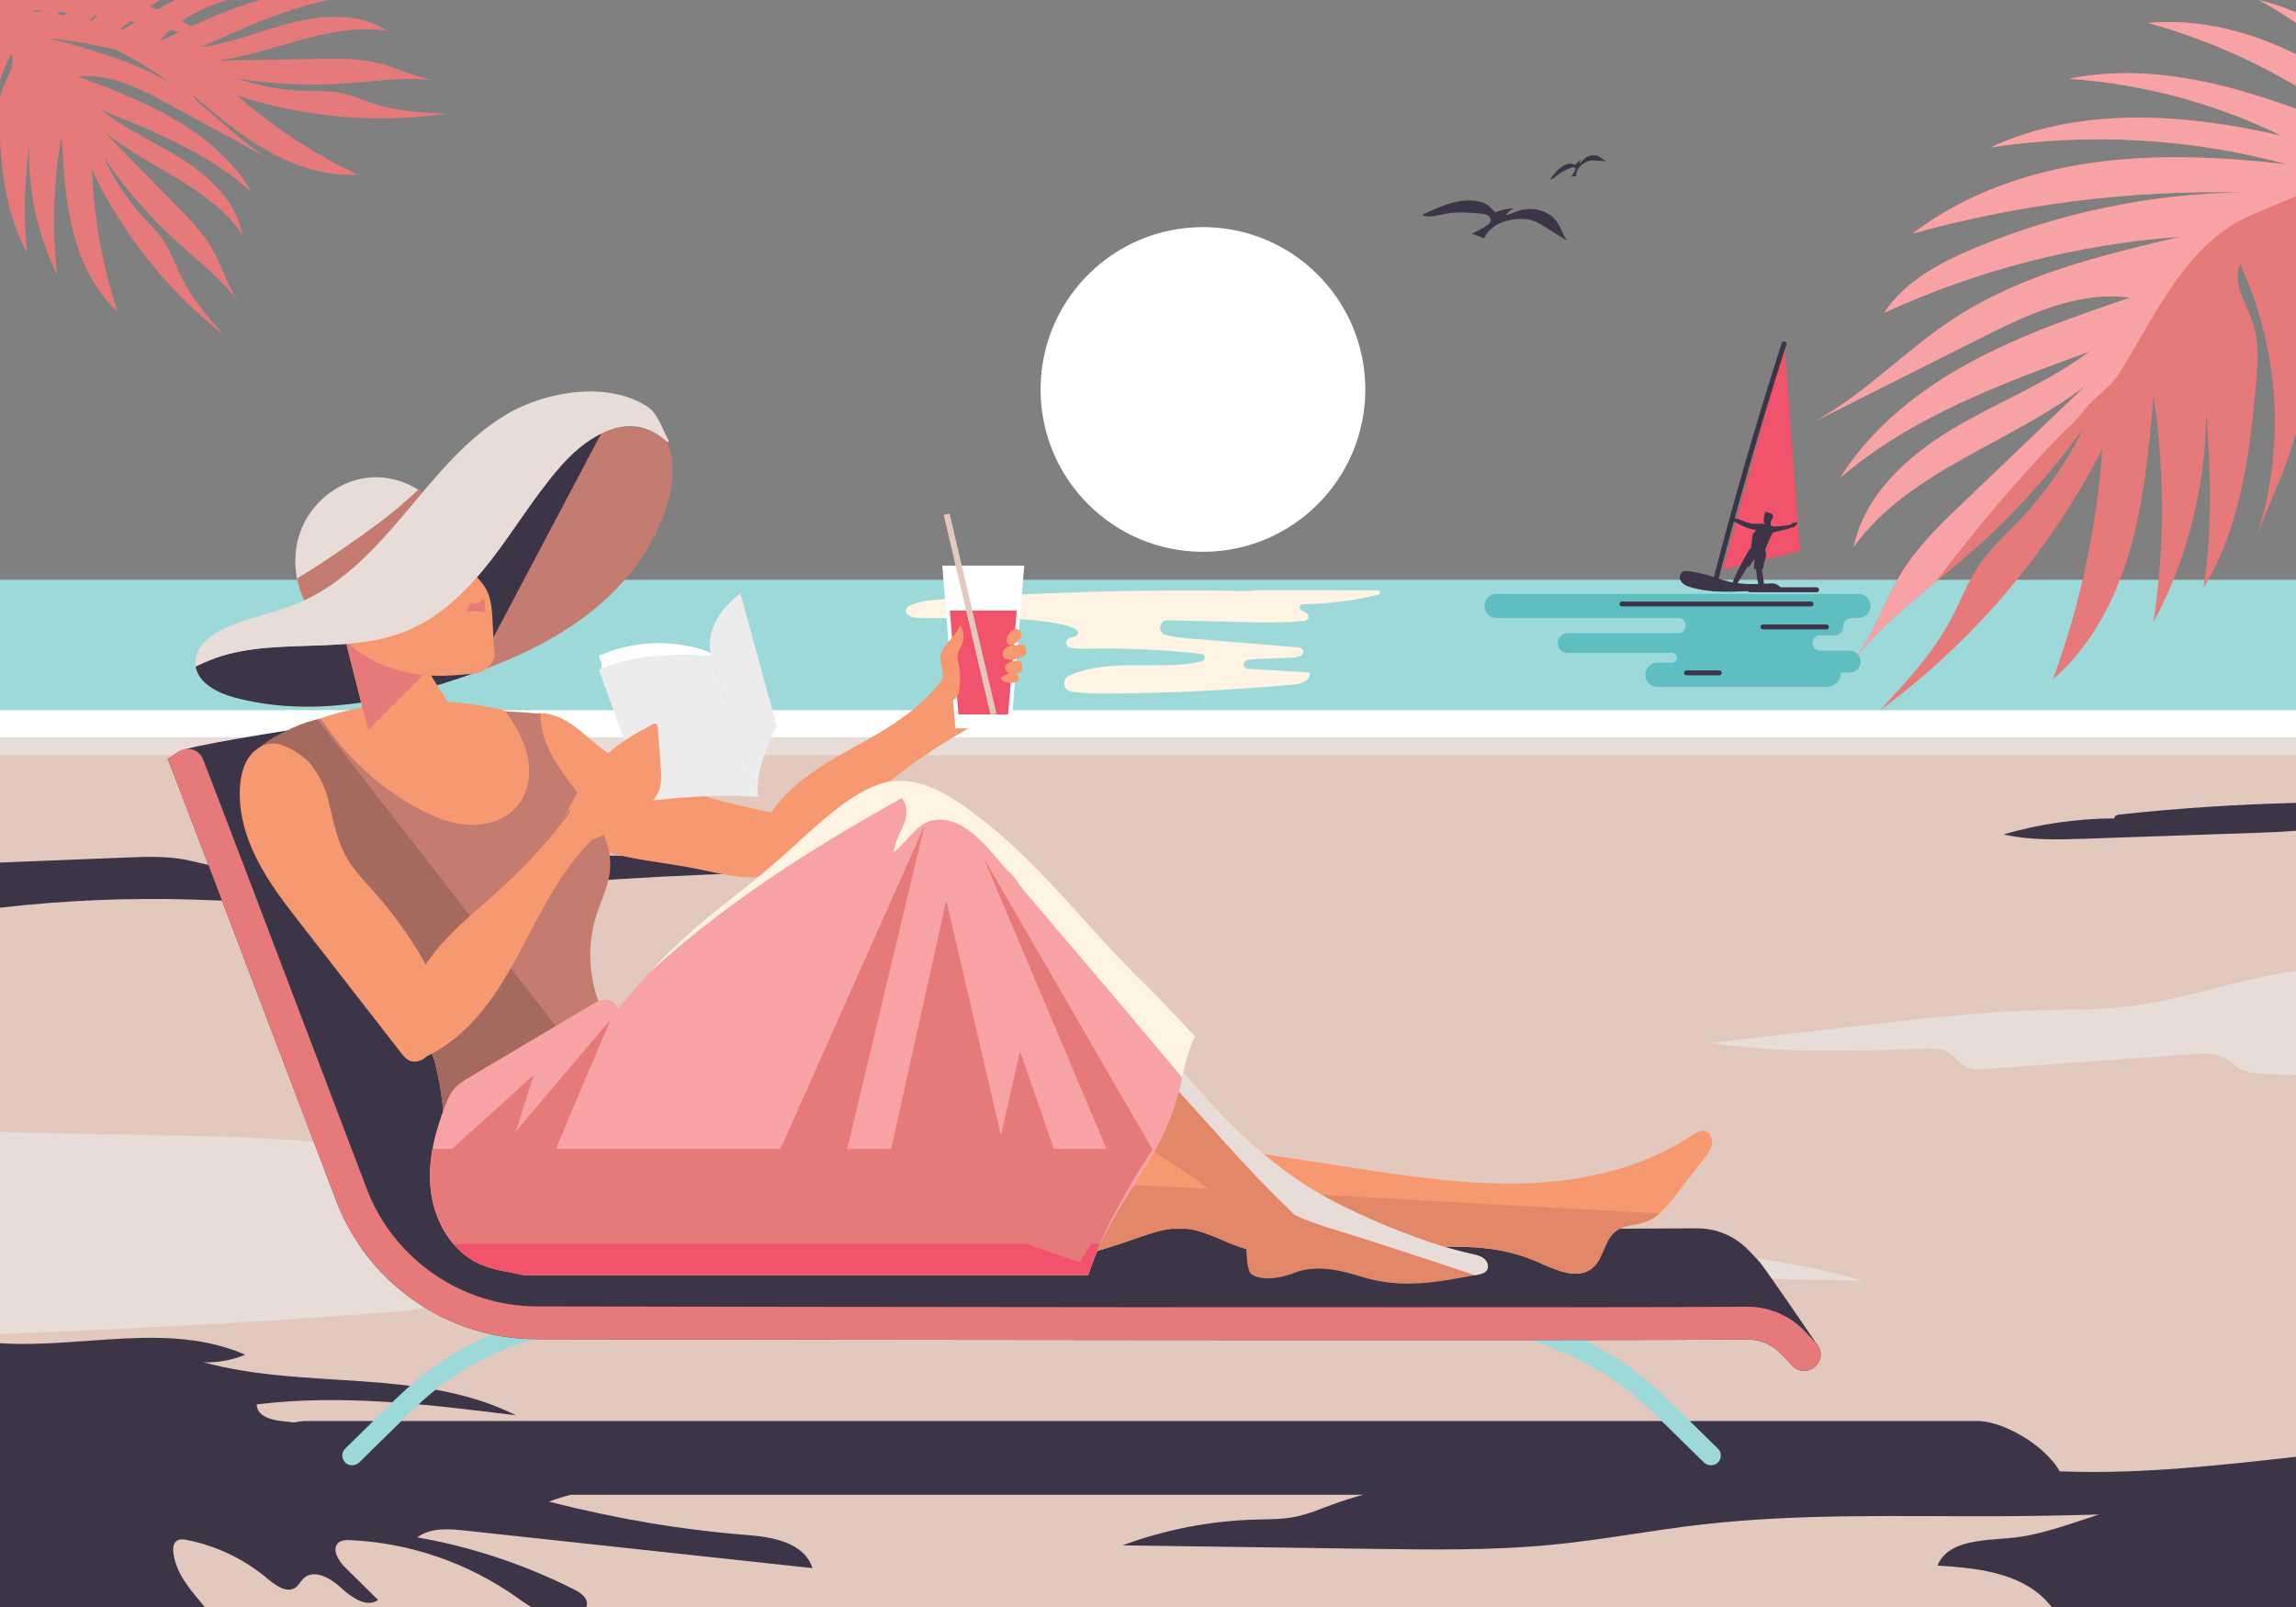 <?xml version="1.0" encoding="utf-8"?>
<!-- Generator: Adobe Illustrator 17.1.0, SVG Export Plug-In . SVG Version: 6.00 Build 0)  -->
<!DOCTYPE svg PUBLIC "-//W3C//DTD SVG 1.1//EN" "http://www.w3.org/Graphics/SVG/1.1/DTD/svg11.dtd">
<svg xmlns:x="http://ns.adobe.com/Extensibility/1.0/" xmlns:i="http://ns.adobe.com/AdobeIllustrator/10.0/" xmlns:graph="http://ns.adobe.com/Graphs/1.0/" xmlns="http://www.w3.org/2000/svg" xmlns:xlink="http://www.w3.org/1999/xlink" xmlns:a="http://ns.adobe.com/AdobeSVGViewerExtensions/3.0/" version="1.1" id="Layer_1" x="0px" y="0px" viewBox="0 0 1400 980" style="enable-background:new 0 0 1400 980;" xml:space="preserve">
<rect x="0" y="0" width="1400" height="980" fill="#808080" stroke="none"/>
<g>
	<g>
		
	</g>
	<g>
		<rect y="353.597" style="fill:#9ED9DA;" width="1400" height="626.403"/>
	</g>
	<g>
		<path style="fill:#FFF4E3;" d="M761.204,360l3.788,0.504c-63.44-1.262-126.938,0.384-190.228,4.931    c-6.853,0.492-13.838,1.049-20.122,3.916c-0.985,0.45-1.793,1.279-2.111,2.314c-1.015,3.301,3.596,5.013,6.954,5.124    c28.054,0.933,56.39-1.583,84.042,3.241c4.298,0.75,8.702,1.742,12.541,3.722c1.818,0.938,1.603,3.607-0.342,4.239l-3.618,1.177    c-2.766,0.899-2.699,4.867,0.106,5.635c3.091,0.846,6.612,0.87,9.847,0.799c23.563-0.515,47.16,0.549,70.582,3.18    c2.206,0.248,2.754,3.27,0.748,4.22c-0.524,0.248-1.072,0.437-1.589,0.549c-15.317,3.324-31.206,1.792-46.874,2.173    c-11.208,0.272-22.865,1.742-32.956,6.281c-4.675,2.103-3.675,9.103,1.401,9.816c8.526,1.198,17.274,1.212,25.912,1.128    c36.697-0.358,73.38-2.196,109.929-5.508c4.503-0.408,10.576-3.056,9.104-7.331l-37.454-2.249    c-3.003-0.18-3.429-4.454-0.516-5.204c1.902-0.49,3.972-0.68,5.871-0.754c7.067-0.273,14.134-0.547,21.201-0.82    c1.774-0.069,3.791-0.375,5.521-1.023c2.711-1.016,2.203-4.978-0.683-5.213c-22.397-1.827-44.795-3.655-67.192-5.482    c-4.667-0.381-9.611-0.914-14.208-2.127c-5.225-1.378-4.169-9.073,1.233-8.951c16.369,0.368,32.739,0.737,49.108,1.106    c11.504,0.259,23.088,0.512,34.488-0.857c2.351-0.282,2.973-3.423,0.916-4.593c-1.051-0.597-2.104-1.189-3.161-1.774    c-1.759-0.975-1.089-3.623,0.922-3.659c15.749-0.277,31.467-2.279,46.781-5.966c0.524-0.957,0.319-1.82-0.291-2.544H761.204z"/>
	</g>
	<g>
		<path style="fill:#5FBEC0;" d="M1123.878,382.22v-0.107c0-2.916,2.364-5.28,5.28-5.28h4.127c4.009,0,7.26-3.25,7.26-7.26v-0.147    c0-4.01-3.251-7.26-7.26-7.26H912.471c-4.01,0-7.26,3.25-7.26,7.26v0.147c0,4.01,3.25,7.26,7.26,7.26h110.787    c2.552,0,4.62,2.069,4.62,4.62v0.093c0,2.551-2.068,4.62-4.62,4.62h-67.44c-3.28,0-5.94,2.659-5.94,5.94v0.12    c0,3.28,2.66,5.94,5.94,5.94h63.757c1.64,0,2.97,1.33,2.97,2.97v0.06c0,1.64-1.33,2.97-2.97,2.97h-9.103    c-4.01,0-7.26,3.25-7.26,7.26v0.147c0,4.01,3.25,7.26,7.26,7.26h103.493c4.739,0,8.58-3.841,8.58-8.58v-0.087h5.4    c3.645,0,6.6-2.955,6.6-6.6v-0.133c0-3.645-2.955-6.6-6.6-6.6h-18.113c-2.552,0-4.62-2.068-4.62-4.62v-0.093    c0-2.552,2.068-4.62,4.62-4.62h8.767C1121.514,387.5,1123.878,385.136,1123.878,382.22z"/>
	</g>
	<g>
		<g>
			<polygon style="fill:#F0536B;" points="1050.5,347.5 1088,209.5 1097.5,336    "/>
		</g>
		<g>
			<path style="fill:#3C3548;" d="M1044.764,360.689c-0.122,0-0.247-0.015-0.371-0.047c-0.803-0.205-1.288-1.022-1.083-1.824     c12.759-50.06,27.255-100.379,43.084-149.561c0.253-0.788,1.098-1.221,1.888-0.968c0.788,0.253,1.222,1.099,0.968,1.887     c-15.81,49.123-30.288,99.383-43.033,149.383C1046.043,360.237,1045.434,360.689,1044.764,360.689z"/>
		</g>
		<g>
			<path style="fill:#3C3548;" d="M1095.601,318.3c-0.685,0.257-1.37,0.514-2.055,0.771c-0.121,0.045-0.242,0.091-0.354,0.156     c-0.11,0.064-0.209,0.146-0.307,0.228c-0.142,0.118-0.284,0.236-0.426,0.355c-3.511,1.11-10.957,1.359-11.168,1.25     c-0.543-0.28-1.105-0.505-1.675-0.703c0.053-0.824,0.096-1.648,0.131-2.473c0.863-1.061,1.396-2.378,1.324-3.735     c-0.053-0.987-3.158-1.614-4.082-1.963c-0.382-0.144-0.693,0.331-0.815,0.72c-0.424,1.352-0.669,2.76-0.726,4.176     c-0.035,0.869,0.138,1.917,0.799,2.378c-0.027,0.076-0.018,0.05-0.045,0.125c-2.366-0.306-4.823-0.242-7.214-0.143     c-0.003,0.121-3.793-0.772-5.617-1.526c-2.213-0.915-4.478-2.029-6.867-1.854c-0.817,0.438-1.22,0.964-0.505,1.313     c5.125,2.5,7.938,4.75,14.688,5.813c-0.04,0.593-2.023,2.532-2.063,3.125c-0.033,0.494-0.461,4.378-0.997,7.7     c-1.594,2.008-2.857,4.273-4.082,6.534c-2.578,4.759-5.159,9.559-7.068,14.61c-0.988-0.182-1.973-0.384-2.952-0.626     c-4.194-1.034-8.228-2.625-12.376-3.832c-3.963-1.153-8.027-1.955-12.131-2.392c-1.457-0.155-3.009-0.255-4.117,1.395     c-0.809,1.205-0.862,2.788-0.244,4.102c1.201,2.555,3.955,3.655,6.566,4.41c11.422,3.303,23.551,2.789,35.429,2.247     c5.837-0.266,14.009-0.36,19.847-0.626c-0.019-0.4-0.228-0.814-0.52-1.234c-1.366-1.97-3.727-3.003-6.119-2.84     c-1.41,0.096-2.823,0.184-4.236,0.255c-0.482-3.024-0.906-6.058-1.256-9.101c0.244-0.01,0.487-0.019,0.731-0.029     c0.524-5.886,2.774-7.511,1.274-11.448c0.89-3.213,3.717-9.206,4.563-10.563c3.746-1.329,7.748-1.618,11.387-3.191     c0.188-0.005,0.377-0.011,0.565-0.017c0.254-0.007,0.516-0.017,0.745-0.125c0.137-0.065,0.255-0.162,0.37-0.26     c0.677-0.578,1.297-1.224,1.846-1.926C1095.757,319.007,1095.674,318.655,1095.601,318.3z M1059.448,355.625     c2.102-3.387,4.205-6.774,6.307-10.161c0.205,0.092,0.411,0.183,0.616,0.275c1.168-1.678,2.337-3.357,3.505-5.035     c-0.248,2.125-0.381,4.263-0.399,6.403c0.405-0.016,0.81-0.032,1.215-0.048c0.321,3.052,0.789,6.088,1.395,9.096     C1067.848,356.268,1063.62,356.166,1059.448,355.625z"/>
		</g>
		<g>
			<path style="fill:#3C3548;" d="M1093.131,320.139c-0.123,0.157-0.324,0.228-0.514,0.291c-0.357,0.119-0.718,0.239-1.093,0.274     c0.664-0.682,1.247-1.443,1.734-2.262c0.064-0.001,0.127-0.003,0.191-0.004c-0.028,0.421-0.08,0.841-0.156,1.257     C1093.264,319.851,1093.229,320.014,1093.131,320.139z"/>
		</g>
	</g>
	<g>
		<rect y="433.093" style="fill:#FFFFFF;" width="1400" height="546.907"/>
	</g>
	<g>
		<rect y="449.593" style="fill:#E8DCD8;" width="1400" height="530.407"/>
	</g>
	<g>
		<rect y="460.593" style="fill:#E3C8BD;" width="1400" height="519.407"/>
	</g>
	<path style="fill:#3C3548;" d="M1259.888,897.403c-1.333-0.043-2.678-0.085-4.015-0.128c-1.449-2.745-3.681-5.744-6.698-8.865   l-0.434-0.449c-11.614-12.015-30.65-21.39-42.951-21.39H186.891c-2.279,0-4.79,0.325-7.441,0.926   c-2.804-0.325-5.608-0.65-8.414-0.962c-6.356-0.708-14.543-3.385-14.487-10.104c52.537-6.383,105.631,0.152,158.151,6.683   c-58.417-29.224-128.019-15.251-190.629-32.373c8.679,0.343,17.423-1.229,25.5-4.586C103.104,805.897,50.299,822.335,0,819.155V980   h124.837c-8.381-10.151-17.693-20.183-19.13-33.305c-0.268-2.446-0.088-5.284,1.738-6.826c1.712-1.446,4.175-1.174,6.335-0.761   c18.018,3.448,35.189,11.68,49.479,23.721c5.02,4.23,11.985,9.113,17.173,5.113c1.819-1.403,2.88-3.645,4.533-5.259   c6.298-6.149,16.362-0.475,22.834,5.471c6.472,5.946,15.587,12.528,22.779,7.58c-6.768-6.682-13.536-13.364-20.304-20.046   c-4.026-3.974-8.126-10.932-3.998-14.788c1.856-1.733,4.6-1.775,7.081-1.672c36.343,1.506,72.221,13.881,102.348,35.301   c2.555,1.817,5.276,3.71,8.09,5.471h33.791c0.176-0.509,0.301-1.037,0.335-1.59c0.26-4.234-3.909-7.101-7.545-8.941   c-30.331-15.352-62.747-26.142-95.956-31.939c8.205-6.051,19.156-5.222,29.125-4.145c70.619,7.635,141.238,15.269,211.856,22.904   c-5.03-15.677-24.303-18.983-39.998-20.209c-40.673-3.177-81.048-10.208-120.676-20.349c4.315-1.634,8.714-3.02,13.17-4.162   h483.337c-6.38,1.732-12.695,3.697-18.917,5.979c-7.391,2.711-14.678,5.855-22.394,7.417c-8.136,1.647-16.511,1.488-24.809,1.732   c-27.476,0.805-54.814,6.131-80.583,15.698c50.584,0.714,101.169,1.428,151.753,2.142c37.132,0.524,74.359,1.045,111.314-2.622   c29.821-2.959,59.311-8.631,89.078-12.095c60.542-7.046,121.715-4.913,182.664-5.192c20.2-0.092,40.392-0.471,60.579-1.044   c-17.911,5.69-35.634,12.703-54.34,14.377c-16.618,1.487-37.889,1.308-44.194,16.755c23.661,1.524,49.673,4.091,66.093,21.196   c1.253,1.305,2.43,2.685,3.582,4.088H1400v-61.923v-13.876v-15.78C1353.466,893.557,1306.68,898.91,1259.888,897.403z"/>
	<g>
		<path style="fill:#3C3548;" d="M378.641,521.85c-39.127-0.396-78.254-0.793-117.381-1.189c-24.585-0.249-49.304-0.489-73.597,3.3    c-17.31,2.7-34.721,7.45-52.086,5.127c-7.99-1.069-15.709-3.616-23.648-5.012c-11.694-2.057-23.667-1.589-35.532-1.114    c-25.466,1.019-50.932,2.039-76.397,3.058v27.525c38.912-4.471,78.145-6.142,117.295-4.979    c19.686,0.585,39.351,1.883,59.045,2.019c41.8,0.289,83.432-4.655,125.052-8.54c67.886-6.337,136.034-9.871,204.211-10.592    C463.99,522.745,421.153,522.281,378.641,521.85z"/>
	</g>
	<g>
		<path style="fill:#E8DCD8;" d="M1400,592.124c-33.933,4.402-67.908,17.506-102.302,21.671c-18.817,2.279-37.84,1.859-56.787,2.383    c-32.692,0.904-65.234,4.623-97.727,8.339c-33.453,3.826-66.907,7.651-100.361,11.477c42.85,6.463,86.452,4.955,129.764,3.562    c5.996-0.193,12.491-0.238,17.341,3.293c3.073,2.237,5.16,5.718,8.48,7.569c3.57,1.99,7.913,1.753,11.99,1.46    c42.287-3.034,84.573-6.068,126.86-9.102c6.261-0.449,12.88-0.832,18.483,2c3.898,1.97,6.949,5.341,10.841,7.324    c4.454,2.269,9.622,2.54,14.616,2.767c6.267,0.285,12.535,0.569,18.802,0.854V592.124z"/>
	</g>
	<g>
		<path style="fill:#E8DCD8;" d="M958.169,756.185c-164.609-11.753-329.351-23.512-494.665-27.709    c-49.379-1.254-99.191-1.867-147.36-9.787c-32.378-5.324-63.615-13.893-96.103-18.857c-38.023-5.81-77.135-6.593-115.991-7.355    L0,690.436v123.059c80.236-2.936,160.364-7.406,240.267-13.43c13.734-1.035,29.972-3.401,35.236-12.591    c1.981-3.458,2.165-7.644,5.877-10.261c3.574-2.521,9.135-2.666,14.139-2.657c280.192,0.5,560.417,1,840.509,6.416    C1079.67,764.948,1018.467,760.49,958.169,756.185z"/>
	</g>
	<g>
		<path style="fill:#E67A7A;" d="M1130.726,426.323c-0.895,1.139-1.79,2.278-2.653,3.446    C1128.992,428.642,1129.871,427.49,1130.726,426.323z"/>
	</g>
	<g>
		<g>
			<path style="fill:#E67A7A;" d="M1400,33.138c-0.211-0.106-0.419-0.218-0.631-0.323c-27.682-13.724-58.794-21.639-89.561-18.806     c31.596,8.694,62.001,21.669,90.191,38.378V33.138z"/>
			<path style="fill:#E67A7A;" d="M1400,7.563c-7.32-3.078-14.865-5.63-22.59-7.563c7.742,4.283,15.273,8.94,22.59,13.912V7.563z"/>
			<path style="fill:#E67A7A;" d="M1131.67,400.994c-0.895,1.139-1.79,2.278-2.653,3.446     C1129.936,403.314,1130.815,402.162,1131.67,400.994z"/>
			<path style="fill:#E67A7A;" d="M1400,66.314c-45.148-16.414-91.993-27.733-138.349-18.252     c44.841,3.047,89.067,14.902,129.419,34.694c-58.771-13.562-122.738-18.194-177.454,7.184     c60.182-9.181,122.271-5.66,181.028,10.267c-39.46-4.494-79.494-6.508-118.817-0.94c-39.323,5.568-78.099,19.055-109.645,43.184     c65.351-18.143,133.374-26.634,201.18-25.113c-55.787,0.792-111.401,12.338-162.893,33.817     c-21.337,8.901-42.931,20.321-55.625,39.643c56.834-26.159,118.408-41.979,180.813-46.454     c-47.987,11.253-97.077,22.968-138.326,49.947c-29.496,19.292-54.024,45.828-84.921,62.788     c33.5-16.846,67.001-33.693,100.501-50.539c28.82-14.493,59.922-29.399,91.881-25.01c-33.501,11.43-67.193,22.942-98.259,39.909     c-31.067,16.966-59.677,39.834-78.411,69.868c43.376-37.152,98.319-57.413,151.987-76.944     c-25.667,19.31-56.224,30.892-83.773,47.406c-27.549,16.514-53.493,40.346-60.047,71.789     c33.803-47.024,95.743-63.119,141.565-98.534c-24.84,23.746-49.68,47.493-74.52,71.239c-13.625,13.025-27.4,26.233-37.373,42.229     c-10.529,16.888-16.587,36.519-28.292,52.504c18.409-23.445,43.268-41.016,65.933-60.496     c27.292-23.456,51.795-50.156,72.827-79.357c-10.232,20.903-23.728,40.204-39.849,56.989     c-7.823,8.145-16.309,15.761-22.817,24.991c-7.66,10.865-12.276,23.536-18.574,35.243     c-11.085,20.608-27.226,37.972-43.185,55.086c56.814-41.775,103.74-96.908,135.9-159.667     c-3.402,47.955-13.584,95.424-30.147,140.557c23.325-20.156,38.172-48.687,46.801-78.282     c8.629-29.595,11.508-60.513,14.347-91.209c0.099-1.07,0.194-2.154,0.275-3.243c6.786,45.614,6.771,92.238-0.101,137.84     c20.966-39.107,31.93-83.432,32.183-127.788c2.947,35.701,3.714,71.458-1.607,106.792     c22.378-36.884,28.218-81.217,31.953-124.197c1.102-12.681,2.016-25.79-2.086-37.841c-3.987-11.713-12.629-23.919-7.589-35.22     c24.235,51.853,27.772,113.04,9.674,167.34c6.172-16.972,14.037-33.3,19.968-50.358c1.63-4.688,3.1-9.429,4.424-14.21V66.314z"/>
		</g>
		<g>
			<path style="fill:#F7A3A5;" d="M1400,33.138c-0.211-0.106-0.419-0.218-0.631-0.323c-27.682-13.724-58.794-21.639-89.561-18.806     c31.596,8.694,62.001,21.669,90.191,38.378V33.138z"/>
			<path style="fill:#F7A3A5;" d="M1400,7.549c-7.318-3.078-14.866-5.616-22.59-7.549c7.742,4.283,15.273,8.94,22.59,13.912V7.549z"/>
			<path style="fill:#F7A3A5;" d="M1400,66.314c-45.148-16.414-91.993-27.733-138.349-18.252     c44.841,3.047,89.067,14.902,129.419,34.694c-58.771-13.562-122.738-18.194-177.454,7.184     c60.182-9.181,122.271-5.66,181.028,10.267c-39.46-4.494-79.494-6.508-118.817-0.94c-39.323,5.568-78.099,19.055-109.645,43.184     c65.351-18.143,133.374-26.634,201.18-25.113c-55.787,0.792-111.401,12.338-162.893,33.817     c-21.337,8.901-42.931,20.321-55.625,39.643c56.834-26.159,118.408-41.979,180.813-46.454     c-47.987,11.253-97.077,22.968-138.326,49.947c-29.496,19.292-54.024,45.828-84.921,62.788     c33.5-16.846,67.001-33.693,100.501-50.539c28.82-14.493,59.922-29.399,91.881-25.01c-33.501,11.43-67.193,22.942-98.259,39.909     c-31.067,16.966-59.677,39.834-78.411,69.868c43.376-37.152,98.319-57.413,151.987-76.944     c-25.667,19.31-56.224,30.892-83.773,47.406c-27.549,16.514-53.493,40.346-60.047,71.789     c33.803-47.024,95.743-63.119,141.565-98.534c-24.84,23.746-49.68,47.493-74.52,71.239c-13.625,13.025-27.4,26.233-37.373,42.229     c-10.529,16.888-16.587,36.519-28.292,52.504c13.744-17.503,31.074-31.739,48.415-45.928     c24.533-32.302,50.315-63.35,79.859-93.394c3-2,6-6,9-9c6-9,15-14,22-23c24-38,42-82,83-99     c8.624-3.72,17.308-7.406,26.055-10.952V66.314z"/>
		</g>
	</g>
	<g>
		<path style="fill:#E67A7A;" d="M145.534,184.383c0.5,0.732,1.015,1.455,1.556,2.163    C146.584,185.814,146.059,185.099,145.534,184.383z"/>
		<path style="fill:#E67A7A;" d="M206.719,56.487c-6.812-1.225-13.792-0.894-20.711-1.079c-14.257-0.382-28.453-2.991-41.915-7.704    c21.745,3.683,43.926,4.782,65.928,3.264c18.272-1.26,36.679-4.297,54.801-1.995c-11.987-1.934-23.08-7.889-34.942-10.723    c-11.236-2.684-22.93-2.515-34.48-2.332c-21.057,0.335-42.115,0.67-63.172,1.005c35.233-4.277,69.179-23.921,104.166-17.961    C220,8.069,198.425,8.842,179.299,13.499c-19.126,4.656-37.44,12.758-56.948,15.384C147.632,17.295,173.463,5.569,200.523,0    h-41.974c-0.353,0.099-0.706,0.196-1.058,0.297c-14.086,4.034-27.622,9.671-40.945,15.812c-1.874-1.15-3.769-2.265-5.7-3.317    C118.98,7.271,128.405,3.35,137.953,0h-31.046c-3.711,1.854-7.388,3.793-11.033,5.801c-1.493-0.595-2.996-1.167-4.509-1.714    C93.332,2.7,95.321,1.343,97.319,0H0v48.813c1.94-5.475,4.222-10.828,6.854-16.011c2.86,7.023-2.678,14.326-5.355,21.42    C0.834,55.985,0.35,57.791,0,59.626v26.581c1.616,23.576,5.02,47.39,16.543,67.865c-2.55-21.749-1.363-43.636,1.158-65.444    c-0.735,27.174,5.092,54.543,17.149,78.918c-3.295-28.07-2.368-56.628,2.703-84.431c0.028,0.669,0.064,1.335,0.104,1.992    c1.123,18.859,2.266,37.854,6.958,56.154c4.691,18.3,13.213,36.074,27.096,48.888c-9.24-27.977-14.524-57.256-15.646-86.698    c18.44,39.086,46.076,73.797,80.038,100.524c-9.432-10.803-18.969-21.762-25.346-34.607c-3.623-7.297-6.196-15.151-10.67-21.96    c-3.801-5.784-8.846-10.619-13.474-15.765c-9.538-10.604-17.417-22.697-23.265-35.706c12.297,18.308,26.769,35.153,43.016,50.068    c13.492,12.386,28.366,23.648,39.172,38.378c-6.849-10.026-10.166-22.172-16.276-32.727c-5.787-9.998-13.96-18.364-22.044-26.615    c-14.738-15.043-29.477-30.087-44.215-45.13c27.356,22.612,64.972,33.712,84.734,63.193    c-3.383-19.391-18.796-34.509-35.339-45.176C95.849,87.26,77.365,79.553,62.031,67.21c32.481,13.04,65.728,26.552,91.551,50.178    c-10.872-18.772-27.938-33.353-46.626-44.368C88.267,62.005,67.862,54.278,47.571,46.605c19.663-2.047,38.415,7.707,55.777,17.162    c20.181,10.991,40.363,21.981,60.545,32.972c-16.014-9.485-28.993-23.226-43.588-34.786c-1.103-1.445-2.195-2.899-3.268-4.367    c0.505,0.44,1.012,0.872,1.516,1.296c14.452,12.168,29.018,24.414,45.521,33.608c16.504,9.195,35.262,15.249,54.113,14    c-26.653-12.556-51.529-28.879-73.657-48.332c41.045,13.531,85.247,17.379,128.012,11.143c-14.328-0.595-28.843-1.221-42.55-5.438    C222.206,61.468,214.737,57.929,206.719,56.487z M9.908,6.09C8.891,6.031,7.876,5.959,6.859,5.912    C7.897,5.922,8.934,5.95,9.972,5.968C9.95,6.009,9.929,6.05,9.908,6.09z M79.418,12.933c1.014,0.186,2.028,0.373,3.04,0.567    c-2.516,1.493-5.022,3.001-7.519,4.515c-0.456-0.143-0.912-0.287-1.369-0.427C75.501,16.013,77.451,14.462,79.418,12.933z     M57.594,9.507c0.611,0.08,1.224,0.151,1.835,0.234c-1.254,0.99-2.499,1.992-3.735,3.004c-0.425-0.1-0.852-0.187-1.277-0.284    C55.472,11.472,56.529,10.486,57.594,9.507z M36.201,7.253c1.538,0.123,3.075,0.249,4.611,0.389    c-0.555,0.591-1.109,1.182-1.66,1.776c-1.345-0.228-2.692-0.443-4.04-0.651C35.477,8.263,35.833,7.754,36.201,7.253z     M24.453,7.332c-1.301-0.148-2.603-0.282-3.905-0.411c0.091-0.209,0.182-0.418,0.274-0.627c1.412,0.062,2.823,0.134,4.233,0.21    C24.855,6.78,24.652,7.055,24.453,7.332z M29.413,23.209c13.784,1.443,27.47,3.797,40.949,7.019    c12.073,5.841,23.561,13.019,34.396,20.927C81.824,37.431,55.356,30.197,29.413,23.209z M97.451,25.187    c1.964-2.555,4.143-4.872,6.489-6.994c1.77,0.434,3.537,0.878,5.301,1.335C105.301,21.397,101.373,23.292,97.451,25.187z"/>
	</g>
	<g>
		<path style="fill:#3C3548;" d="M1400,489.618c-35.864,0.889-71.691,3.236-107.359,7.083c-1.365,0.147-3.036,0.552-3.354,1.887    c-0.045,0.189-0.022,0.358,0.041,0.509c-22.854,0.063-45.696,3.348-67.635,9.749c16.687,3.771,34.009,3.197,51.107,2.604    c17.131-0.594,34.262-1.189,51.394-1.783c16.711-0.58,33.421-1.159,50.132-1.739c8.555-0.297,17.142-0.599,25.676-1.308V489.618z"/>
	</g>
	<g>
		<circle style="fill:#FFFFFF;" cx="733.501" cy="237.5" r="99"/>
	</g>
	<g>
		<path style="fill:#3C3548;" d="M949.307,135.191c-5.211-7.341-15.867-9.448-24.31-6.323c-2.256,0.835-4.612,1.995-6.936,2.394    c0.15-0.175,0.302-0.348,0.449-0.524c1.204-1.432,2.558-2.993,4.411-3.251c-0.251-1.133-9.391,0.768-11.1,2.087    c-1.536-1.317-2.784-3.082-4.405-4.335c-1.913-1.479-4.308-2.202-6.694-2.594c-11.629-1.909-23.103,3.371-33.707,8.513    c4.667,1.842,9.861,0.032,14.798-0.864c6.92-1.255,14.025-0.653,21.032-0.048c1.45,0.125,2.953,0.266,4.216,0.989    c1.264,0.723,2.219,2.203,1.859,3.614c-0.28,1.097-1.244,1.865-2.172,2.515c-2.933,2.051-6.101,3.765-9.422,5.098    c2.534,0.967,5.068,1.933,7.602,2.9c2.201-5.285,7.453-8.772,12.926-10.453c3.686-1.132,7.578-1.586,11.427-1.352    c1.996,0.121,3.993,0.429,5.875,1.102c2.114,0.755,4.037,1.952,5.942,3.14c4.776,2.978,9.552,5.956,14.328,8.934    C952.935,143.153,951.832,138.747,949.307,135.191z"/>
	</g>
	<g>
		<path style="fill:#3C3548;" d="M974.919,95.415c-3.23-1.613-7.398-0.347-9.795,2.353c-0.641,0.721-1.255,1.577-2.002,2.156    c0.02-0.09,0.041-0.18,0.06-0.27c0.156-0.734,0.34-1.542,0.947-1.983c-0.303-0.354-3.177,2.045-3.533,2.834    c-0.792-0.176-1.567-0.565-2.377-0.702c-0.956-0.162-1.94,0.034-2.858,0.346c-4.475,1.52-7.538,5.555-10.319,9.376    c1.999-0.229,3.495-1.851,5.073-3.099c2.211-1.75,4.839-2.879,7.432-3.988c0.537-0.229,1.095-0.463,1.679-0.446    c0.584,0.017,1.201,0.361,1.34,0.928c0.108,0.441-0.088,0.895-0.294,1.3c-0.65,1.279-1.448,2.484-2.371,3.583    c1.079-0.136,2.158-0.273,3.237-0.41c-0.219-2.285,0.981-4.511,2.6-6.139c1.091-1.097,2.382-1.992,3.788-2.636    c0.729-0.334,1.494-0.602,2.287-0.719c0.89-0.132,1.797-0.072,2.695-0.011c2.252,0.152,4.504,0.304,6.756,0.456    C977.706,97.547,976.484,96.196,974.919,95.415z"/>
	</g>
</g>
<g>
	<g>
		<g>
			<path style="fill:#9ED9DA;" d="M214.832,893.57c1.556,0,3.049-0.61,4.16-1.7l32.519-31.899     C284.36,827.747,327.794,810,373.811,810H881.76c47.294,0,92.7,18.553,126.462,51.671l30.786,30.2c1.11,1.089,2.604,1.7,4.16,1.7     h0.171c5.319,0,7.957-6.455,4.16-10.18l-30.874-30.286C980.621,817.785,932.197,798,881.761,798H376.239     c-50.436,0-98.86,19.786-134.865,55.105l-30.873,30.285c-3.798,3.725-1.16,10.18,4.16,10.18H214.832z"/>
		</g>
		<g>
			<path style="fill:#3C3548;" d="M1107.451,819.169c0,0-31.583-46.536-34.958-50.098l-6.158-6.501     c-8.244-8.702-19.865-13.644-31.823-13.499c-68.402,0.705-528.538,0.131-662.183-0.18c-41.008-0.095-78.34-25.917-92.897-64.254     c-61.555-162.116-82.353-216.54-89.639-235.201c-2.063-5.283-8.482-7.303-13.201-4.158c0,0-62.266,9.555-67.525,13.059     l-6.611,4.406c-0.44-0.661-0.69-1.215-0.736-1.319c2.162,4.942,39.796,103.627,103.253,270.752     c9.458,24.909,26.039,46.087,47.951,61.243c21.912,15.155,47.577,23.199,74.222,23.262     c148.964,0.348,661.879,0.987,738.183,0.198c7.814-0.129,15.364,3.127,20.737,8.8l6.864,7.244     c3.76,3.969,10.026,4.138,13.995,0.379l0.145-0.138C1111.042,829.405,1111.211,823.138,1107.451,819.169z"/>
		</g>
		<g>
			<g>
				<path style="fill:#E67A7A;" d="M1106.927,833.303c-3.969,3.76-10.235,3.591-13.995-0.378l-6.864-7.245      c-5.373-5.673-12.923-8.929-20.737-8.8c-76.304,0.789-589.219,0.149-738.183-0.198c-26.645-0.063-52.31-8.106-74.222-23.262      c-21.912-15.156-38.493-36.334-47.951-61.243c-63.457-167.124-101.091-265.809-103.253-270.752      c0.045,0.104,0.295,0.658,0.736,1.319l6.611-4.406c5.259-3.505,12.412-1.254,14.711,4.633      c8.12,20.796,31.296,81.446,99.893,262.105c16.222,42.723,57.824,71.498,103.523,71.604c148.933,0.347,661.704,0.986,737.93,0.2      c13.326-0.162,26.276,5.346,35.463,15.043l6.863,7.244c3.76,3.969,3.591,10.236-0.379,13.996L1106.927,833.303z"/>
			</g>
		</g>
		<g>
			<g>
				<path style="fill:#F79970;" d="M318.671,437.708c7.305-4.456,16.932-3.102,24.542,0.811c7.61,3.913,13.805,10.031,20.462,15.408      c29.905,24.156,68.881,33.235,106.396,41.628c14.371-21.099,38.488-32.887,60.675-45.514s44.909-28.867,52.322-53.296      c1.905-6.279,3.354-13.763,9.22-16.703c5.466-2.74,12.407,0.222,16.136,5.068c3.729,4.846,5.023,11.078,6.214,17.075      c1.724,8.681,3.3,18.303-1.269,25.883c-3.507,5.818-9.903,9.128-15.898,12.322c-30.842,16.431-59.308,37.315-84.24,61.802      c-13.387,13.148-27.009,28.051-45.384,31.848c-14.022,2.898-28.393-1.255-42.427-4.097      c-20.754-4.204-42.164-5.603-62.263-12.266c-20.1-6.663-39.501-19.902-46.665-39.829c-3.348-9.313-3.65-20.171,1.34-28.717      L318.671,437.708z"/>
			</g>
			<g>
				<path style="fill:#E8DCD8;" d="M196.819,375.737c25.798-18.947,49.831-40.298,71.685-63.685      c-9.547-15.005-28.498-23.187-46.079-20.504c-17.581,2.683-33.008,15.766-39.174,32.448      c-6.166,16.682-3.139,36.292,7.208,50.757c0.755,1.056,1.684,2.17,2.972,2.335C194.669,377.249,195.814,376.476,196.819,375.737      z"/>
			</g>
			<g>
				<path style="fill:#C47C70;" d="M254.924,298.623c-1.344,1.335-2.706,2.648-4.096,3.927      c-13.239,12.175-28.259,22.744-43.056,32.941c-8.714,6.005-17.596,11.791-26.645,17.297c1.51,7.874,4.667,15.444,9.333,21.966      c0.755,1.056,1.684,2.17,2.972,2.335c1.238,0.159,2.383-0.614,3.388-1.352c25.798-18.947,49.831-40.298,71.685-63.685      C265.044,306.613,260.343,302.076,254.924,298.623z"/>
			</g>
			<g>
				<path style="fill:#C47C70;" d="M377.768,633.561c-16.678-20.534-22.234-49.589-14.308-74.828      c2.957-9.415,7.677-18.43,8.522-28.262c1.517-17.641-9.545-33.646-20.318-47.697c-10.773-14.052-22.338-29.449-22.067-47.152      c0.022-1.454-66.775-3.902-73.109-3.884c-24.063,0.068-50.764,1.89-73.525,10.287c-10.346,3.816-19.982,10.872-24.451,20.953      c-5.677,12.807-2.082,27.881,4.002,40.5c21.852,45.324,72.389,72.622,94.273,117.046c9.787,27.091,16.031,55.256,13.523,83.729      C304.259,677.997,340.218,654.341,377.768,633.561z"/>
			</g>
			<g>
				<path style="fill:#A56A5F;" d="M355.105,646.575L193.457,438.689c-3.569,0.98-7.147,1.906-10.494,3.335      c-11.463,4.893-27.141,11.759-31.213,22.643c-4.909,13.121,4.68,26.192,10.764,38.811      c21.852,45.324,72.389,72.622,94.273,117.046c9.786,27.091,16.031,55.256,13.523,83.729      C297.367,683.326,325.706,664.058,355.105,646.575z"/>
			</g>
			<g>
				<path style="fill:#C47C70;" d="M408.19,273.024c-0.826-2.57-1.935-5.027-3.256-7.369c-0.468,0.508-0.94,1.015-1.512,1.439      c-9.321-7.8-23.228-8.242-34.515-3.736c-11.287,4.506-20.373,13.203-28.301,22.414c-14.904,17.315-26.73,37.039-40.672,55.138      c-13.943,18.099-30.631,34.995-51.738,43.741c-38.884,16.112-85.647,2.002-123.92,19.516c-1.612,0.738-3.265,1.525-4.94,2.24      c1.656,10.144,13.248,16.099,23.515,18.869c44.76,12.074,92.598,3.159,136.584-11.488c27.834-9.269,55.23-20.991,78.548-38.795      c23.317-17.804,42.424-42.216,49.747-70.626C410.372,294.112,411.426,283.107,408.19,273.024z"/>
			</g>
			<g>
				<path style="fill:#3C3548;" d="M340.606,285.772c-14.904,17.315-26.73,37.039-40.672,55.138      c-13.943,18.099-30.631,34.995-51.738,43.741c-38.884,16.112-85.647,2.002-123.92,19.516c-1.612,0.738-3.265,1.525-4.94,2.24      c1.656,10.144,13.248,16.099,23.515,18.869c44.76,12.075,92.598,3.159,136.584-11.488c3.34-1.112,6.673-2.262,9.994-3.452      l77.162-145.977C356.366,269.077,347.983,277.2,340.606,285.772z"/>
			</g>
			<g>
				<path style="fill:#F79970;" d="M224.904,446.831c17.525-5.459,35.706-8.809,54.025-9.954      c-12.664-18.477-24.406-37.522-34.54-58.876c-11.466,3.316-22.932,6.632-34.398,9.947      C214.962,407.576,219.933,427.203,224.904,446.831z"/>
			</g>
			<g>
				<path style="fill:#F79970;" d="M307.884,433.323c-36.873-9.098-76.33-7.457-112.32,4.672      c14.671,22.841,35.178,41.898,59.031,54.858c9.806,5.328,20.435,9.703,31.584,10.197c11.149,0.493,22.936-3.424,29.844-12.19      c6.45-8.184,7.844-19.543,5.631-29.725C319.442,450.952,314,441.759,307.884,433.323z"/>
			</g>
			<g>
				<path style="fill:#F79970;" d="M278.93,436.877c-6.273-9.152-12.317-18.445-18.053-28.086l-36.39,36.39      c0.139,0.55,0.279,1.1,0.418,1.65C242.429,441.371,260.61,438.022,278.93,436.877z"/>
			</g>
			<g>
				<g>
					<path style="fill:#F79970;" d="M1039.963,689.886c-3.002-0.989-6.1,0.943-8.729,2.698       c-29.524,19.714-65.554,27.867-101.036,29.044c-35.481,1.176-70.815-4.217-105.906-9.594c-64-9.807-128-19.615-192-29.422       v89.852c20.048-4.435,39.834-10.053,59.218-16.825c9.751-3.407,19.758-7.159,30.067-6.518       c11.349,0.706,21.598,6.628,32.258,10.586c57.918,21.504,126.441-15.179,183.04,9.588c11.182,4.893,25.028,11.794,34.3,3.855       c6.731-5.763,6.944-16.884,13.985-22.264c5.131-3.921,12.273-3.55,18.341-5.76c7.859-2.862,13.382-9.81,18.481-16.439       c5.77-7.5,11.539-15.001,17.309-22.501c1.956-2.543,3.973-5.218,4.543-8.376       C1044.406,694.652,1043.011,690.89,1039.963,689.886z"/>
				</g>
				<g>
					<path style="fill:#E28868;" d="M910.33,734.468c-66.016-3.775-132.013-7.654-198.068-10.692       c-26.588-1.223-53.317-3.194-79.969-3.679v52.367c20.048-4.435,39.834-10.053,59.218-16.825       c9.751-3.407,19.758-7.159,30.067-6.518c11.349,0.706,21.598,6.628,32.258,10.586c57.918,21.504,126.441-15.179,183.04,9.588       c11.182,4.893,25.028,11.794,34.3,3.855c6.731-5.763,6.944-16.884,13.985-22.264c5.131-3.921,12.273-3.55,18.341-5.76       c3.164-1.152,5.946-2.974,8.478-5.164C978.09,738.253,944.206,736.405,910.33,734.468z"/>
				</g>
				<g>
					<g>
						<path style="fill:#E28868;" d="M904.968,767.625c-2.033-1.707-4.744-2.31-7.338-2.879        c-25.822-5.656-55.951-17.944-79.642-29.67c-54.827-27.14-86.242-70.429-126.269-116.694l-57.799-26.413        c-5.28-6.553-10.835-13.327-18.472-16.862c-7.637-3.535-17.987-2.738-22.926,4.076c-4.782,6.597-2.874,15.735-0.534,23.54        c8.661,28.886,21.494,42.487,44.853,61.561c20.14,16.446,42.163,20.821,64.546,36.438        c21.325,14.878,50.432,29.193,57.779,54.136c1.327,4.504,0.173,19.909,4.164,22.383c6.956,4.311,18.415,1.962,26.027-1.041        c12.621-4.979,27.436-1.836,40.372,2.256c24.688,7.808,45.832,3.648,71.283-1.116c2.063-0.386,4.34-0.905,5.534-2.632        C908.059,772.522,907.001,769.332,904.968,767.625z"/>
					</g>
					<g>
						<path style="fill:#E8DCD8;" d="M789.428,740.896c1.529,0.751,3.064,1.489,4.626,2.17c0.052,0.023,0.093,0.041,0.142,0.062        c0.235,0.089,0.524,0.2,0.89,0.342c7.36,2.854,14.862,5.294,22.411,7.592c16.288,4.957,32.451,10.242,48.618,15.578        c11.087,3.659,22.171,7.329,33.252,11.007c0.548-0.103,1.096-0.205,1.647-0.308c2.063-0.386,4.34-0.906,5.534-2.632        c1.51-2.184,0.452-5.374-1.581-7.081c-2.033-1.707-4.745-2.31-7.338-2.879c-25.822-5.656-55.951-17.944-79.642-29.67        c-54.827-27.14-86.242-70.429-126.269-116.694l-37.827-17.286c12.333,12.112,25.264,23.625,37.471,35.881        c18.541,18.616,36.071,38.112,53.6,57.673C759.285,710.633,773.904,726.164,789.428,740.896z"/>
					</g>
				</g>
			</g>
			<g>
				<path style="fill:#E67A7A;" d="M244.389,378.001c-11.466,3.316-22.932,6.632-34.398,9.947      c4.831,19.077,9.663,38.155,14.494,57.232l36.39-36.39C255.031,398.965,249.504,388.778,244.389,378.001z"/>
			</g>
			<g>
				<path style="fill:#F79970;" d="M282.694,324.809c4.286,10.606,1.825,20.708,9.806,29.108c9.5,10,7,22,9,45      c0.426,4.904-6.29,11.352-11.194,11.783c-13.691,1.201-25.63,2.592-40.015-0.212c-17.45-3.402-34.607-11.872-44.821-26.424      c25.877-13.731,49.249-32.166,68.63-54.133L282.694,324.809z"/>
			</g>
			<g>
				<path style="fill:#E8DCD8;" d="M248.195,384.651c21.107-8.746,37.796-25.642,51.738-43.741      c13.942-18.1,25.768-37.823,40.672-55.138c7.928-9.211,17.184-17.503,28.301-22.414c27.593-12.191,40.66,12.321,38.593,4.809      c-3.683-6.527-6.242-15.821-12.5-20c-23.687-15.815-61.869-9.955-86.321,4.649c-24.452,14.604-42.625,37.459-60.957,59.257      c-18.332,21.797-38.22,43.649-64.333,55.022c-14.732,6.416-30.845,9.2-45.553,15.671c-9.356,4.116-19.174,11.675-18.701,21.885      c0.028,0.602,0.106,1.183,0.2,1.758c1.675-0.715,3.328-1.503,4.94-2.24C162.549,386.653,209.311,400.763,248.195,384.651z"/>
			</g>
			<g>
				<path style="fill:#F7A3A5;" d="M292.589,770.879c8.55,3.829,18.026,4.784,27.2,6.788h343.758      c16.521-50.212,47.235-68.997,57.553-121.563C724,641.333,728.667,632,728.667,632S709.117,610.8,698,600      c-36.411-35.373-63.473-73.669-104.122-104.079c-14.68-10.982-31.721-21.773-49.917-19.533      c-20.556,2.531-44.17,25.303-59.485,39.245c-45.519,41.439-62.093,44.352-107.875,99.836c-0.076-3.44-3.81-5.87-7.251-5.82      c-3.441,0.05-6.578,1.86-9.537,3.617l-71.943,42.709c-9.569,5.681-12.093,7.37-16.184,17.719      c-6.742,17.056-11.293,35.52-8.827,53.693C265.326,745.562,275.85,763.383,292.589,770.879z"/>
			</g>
			<g>
				<path style="fill:#FFF4E3;" d="M545,519.667c8-6,13-16,22-19c20-5,35,16,47,30c4,3,7,8,10,12      c33.056,38.769,65.268,76.705,96.863,114.556c0.077-0.377,0.163-0.739,0.238-1.12C724,641.333,728.667,632,728.667,632      S709.117,610.8,698,600c-36.411-35.373-63.473-73.669-104.122-104.079c-14.68-10.982-31.721-21.773-49.917-19.533      c-20.556,2.531-44.17,25.303-59.485,39.245c-38.523,35.07-56.317,42.551-88.628,77.653      C441.736,550.983,495.49,516.95,550,486.667C558,498.667,546,507.667,545,519.667z"/>
			</g>
			<g>
				<path style="fill:#E67A7A;" d="M263.728,700.667c-1.593,8.844-2.077,17.817-0.868,26.721      c2.466,18.174,12.99,35.995,29.728,43.491c8.55,3.829,18.026,4.784,27.2,6.788h343.758c10.788-32.786,25.077-52.831,38.233-77      H263.728z"/>
			</g>
			<g>
				<path style="fill:#F0536B;" d="M276.445,758.577c4.438,5.206,9.852,9.484,16.144,12.302c8.55,3.829,18.026,4.784,27.2,6.788      h343.758c2.261-6.873,4.678-13.181,7.205-19.09H276.445z"/>
			</g>
			<g>
				<polygon style="fill:#FFFFFF;" points="616.559,444.188 582.551,444.188 574.569,344.939 624.54,344.939     "/>
			</g>
			<g>
				<polygon style="fill:#F0536B;" points="579.161,372.333 584.435,435.688 614.674,435.688 619.948,372.333     "/>
			</g>
			<g>
				<path style="fill:#FFFFFF;" d="M427.863,396.029c-20.475-6.172-43.138-4.781-62.704,3.85c1.087,3.711,2.358,5.058,1.341,8.788      c5.542,0.1,9.159,6.379,13.022,10.354c3.863,3.975,7.258,8.537,11.947,11.494c8.421-7.163,17.785-13.216,27.774-17.952      c6.333-3.003,12.984-5.519,18.612-9.696C436.153,399.061,431.853,397.232,427.863,396.029z"/>
			</g>
			<g>
				<path style="fill:#ECECEC;" d="M365.117,408.421l29.15,80.163c0,0,39.561-5.205,68.19-2.603l-28.629-85.888      C433.828,400.093,393.227,395.408,365.117,408.421z"/>
			</g>
			<g>
				<path style="fill:#F79970;" d="M247.341,641.151c0.449,1.807,1.105,3.735,2.661,4.758c2.094,1.376,4.883,0.563,7.193-0.405      c18.333-7.684,32.884-22.484,44.159-38.854c11.276-16.371,19.706-34.491,29.261-51.922c9.555-17.431,20.512-34.51,35.69-47.346      c-3.072-4.94-6.143-9.879-9.215-14.819c-0.764-1.229-1.702-2.578-3.133-2.795c-1.822-0.277-3.288,1.398-4.374,2.887      c-12.386,16.977-26.422,32.75-41.845,47.024c-15.24,14.105-31.957,26.886-44.572,43.38      C250.552,599.553,242.335,620.999,247.341,641.151z"/>
			</g>
			<g>
				<path style="fill:#F79970;" d="M342.621,500.982c8.153-15.651,16.62-31.705,30.011-43.198      c7.597-6.52,16.493-11.31,25.312-16.047c0.523-0.281,1.101-0.571,1.682-0.453c1.091,0.22,1.401,1.606,1.483,2.716      c0.587,7.943,1.173,15.887,1.76,23.83c0.353,4.779,0.682,9.737-1.009,14.22c-2.162,5.73-7.258,9.768-12.252,13.313      c-6.992,4.964-14.245,9.559-21.719,13.762c-3.34,1.878-7.066,3.738-10.835,3.043c-3.778-0.697-6.7-3.909-8.121-7.478      c-1.421-3.569-1.602-7.493-1.765-11.332L342.621,500.982z"/>
			</g>
			<g>
				<path style="fill:#F79970;" d="M264.953,635.532c5.985-18.483,0.18-39.04-10.073-55.543      c-10.252-16.503-19.318-27.941-32.381-42.322c-13.062-14.381-16.047-23.089-20.5-42c-1.514-6.431-3-17.5-12.5-29.5      c-4.101-5.18-13.604-11.153-20.071-12.507c-6.337-1.326-13.01,2.054-16.96,7.184c-3.949,5.13-5.551,11.71-6.074,18.164      c-1.281,15.826,3.38,31.679,10.651,45.795c7.271,14.115,17.079,26.739,26.829,39.271c20.2,25.966,40.4,51.933,60.6,77.899      c1.45,1.864,2.985,3.797,5.133,4.779c3.266,1.493,7.29,0.352,9.981-2.026C262.28,642.346,263.847,638.948,264.953,635.532z"/>
			</g>
			<g>
				<path style="fill:#ECECEC;" d="M433.828,400.093c0,0-7.503-18.994,17.63-38.214l22.176,80.82c0,0-14.469,26.936-11.177,43.282      L433.828,400.093z"/>
			</g>
			<g>
				<path style="fill:#F79970;" d="M622.982,387.318c0.044-1.336-0.712-2.667-1.883-3.312c-1.17-0.645-2.7-0.574-3.806,0.177      c-0.72,0.489-1.239,1.215-1.74,1.927c-0.868,1.232-1.761,2.547-1.877,4.05c-0.116,1.503,0.879,3.201,2.384,3.279      c0.806,0.042,1.558-0.37,2.26-0.769C620.475,391.444,622.899,389.795,622.982,387.318z"/>
			</g>
			<g>
				<path style="fill:#F79970;" d="M612.004,400.745c0.677,0.879,1.78,1.334,2.873,1.526c3.328,0.585,6.632-0.918,9.659-2.418      c0.359-0.178,0.735-0.371,0.948-0.71c0.193-0.306,0.222-0.685,0.228-1.046c0.028-1.687-0.355-3.38-1.107-4.891      c-1.513,0.066-3.025,0.133-4.537,0.199c-2.259,0.099-4.645,0.238-6.524,1.495C611.665,396.157,610.624,398.954,612.004,400.745z      "/>
			</g>
			<g>
				<path style="fill:#F79970;" d="M622.382,409.885c0.972-0.752,0.986-2.187,0.911-3.413c-0.063-1.023-0.177-2.159-0.943-2.84      c-0.571-0.508-1.382-0.64-2.146-0.663c-1.74-0.053-3.491,0.348-5.034,1.153c-1,0.522-1.968,1.289-2.274,2.375      c-0.475,1.687,0.915,3.443,2.572,4.013c1.657,0.57,3.472,0.274,5.199-0.028C621.269,410.376,621.898,410.259,622.382,409.885z"/>
			</g>
			<g>
				<path style="fill:#F79970;" d="M612.184,415.588c1.921,0.859,4.106,1.119,6.174,0.734c0.93-0.173,1.899-0.517,2.455-1.283      c0.859-1.183,0.325-2.996-0.859-3.854c-1.184-0.858-2.791-0.916-4.212-0.57c-1.313,0.32-2.528,0.944-3.728,1.563      c-0.603,0.311-1.272,0.704-1.411,1.369C610.412,414.461,611.332,415.207,612.184,415.588z"/>
			</g>
			<g>
				<path style="fill:#F79970;" d="M578.249,426.986c-1.264-0.506-2.103-1.729-2.616-2.989c-1.859-4.562-0.321-9.764-0.934-14.652      c-0.353-2.812-1.426-5.555-1.264-8.385c0.445-7.802,9.563-12.285,12.008-19.707c2.149,3.187,2.687,7.404,1.408,11.029      c-0.879,2.489-2.557,4.718-2.907,7.335c-0.259,1.942,0.245,3.892,0.622,5.815c0.93,4.75,1.088,9.651,0.466,14.452      c-0.244,1.883-0.639,3.826-1.784,5.341C582.102,426.74,580.012,427.692,578.249,426.986z"/>
			</g>
		</g>
		<g>
			
				<rect x="589.431" y="311.963" transform="matrix(0.974 -0.228 0.228 0.974 -69.781 144.546)" style="fill:#E3C8BD;" width="3.667" height="125.18"/>
		</g>
		<g>
			<polygon style="fill:#E67A7A;" points="463.504,728.476 563.667,503.667 509.667,729.667    "/>
		</g>
		<g>
			<path style="fill:#E67A7A;" d="M537.667,726.333L577,549l33.333,143.333L622,641l40.333,116.667l17.333-45.333l-80-189.333     L702.78,701l-44.447,68.667C658.333,769.667,532.333,727,537.667,726.333z"/>
		</g>
		<g>
			<path style="fill:#E67A7A;" d="M335.5,709.5c0-1.5,37-88,37-88l-58,68.5l11-34.5l-54.19,49.086L335.5,709.5z"/>
		</g>
		<g>
			<path style="fill:#E67A7A;" d="M293.88,366.171c0.179-0.161,0.382-0.332,0.623-0.333c0.193-0.001,0.37,0.112,0.509,0.246     c0.626,0.605,0.637,1.588,0.606,2.458c-0.054,1.508-0.108,3.016-0.161,4.524c-0.003,0.078-0.007,0.159-0.047,0.226     c-0.104,0.173-0.36,0.14-0.555,0.087c-3.424-0.914-7.041-0.604-10.569-0.268c0.256-0.615,0.512-1.23,0.768-1.845     c0.591-1.421,1.411-3.035,2.926-3.308c0.832-0.15,1.682,0.162,2.526,0.109C291.819,367.984,292.902,367.052,293.88,366.171z"/>
		</g>
	</g>
</g>
<g>
	<path style="fill:#3C3548;" d="M1107.667,361.167H1067c-0.828,0-1.5-0.671-1.5-1.5c0-0.829,0.672-1.5,1.5-1.5h40.667   c0.828,0,1.5,0.671,1.5,1.5C1109.167,360.495,1108.495,361.167,1107.667,361.167z"/>
</g>
<g>
	<path style="fill:#3C3548;" d="M1104.333,369.833H989c-0.828,0-1.5-0.671-1.5-1.5c0-0.829,0.672-1.5,1.5-1.5h115.333   c0.828,0,1.5,0.671,1.5,1.5C1105.833,369.162,1105.161,369.833,1104.333,369.833z"/>
</g>
<g>
	<path style="fill:#3C3548;" d="M1113.667,383.833H1075c-0.828,0-1.5-0.671-1.5-1.5c0-0.829,0.672-1.5,1.5-1.5h38.667   c0.828,0,1.5,0.671,1.5,1.5C1115.167,383.162,1114.495,383.833,1113.667,383.833z"/>
</g>
<g>
	<path style="fill:#3C3548;" d="M1048.333,411.833h-20c-0.828,0-1.5-0.671-1.5-1.5c0-0.829,0.672-1.5,1.5-1.5h20   c0.828,0,1.5,0.671,1.5,1.5C1049.833,411.162,1049.161,411.833,1048.333,411.833z"/>
</g>
</svg>
